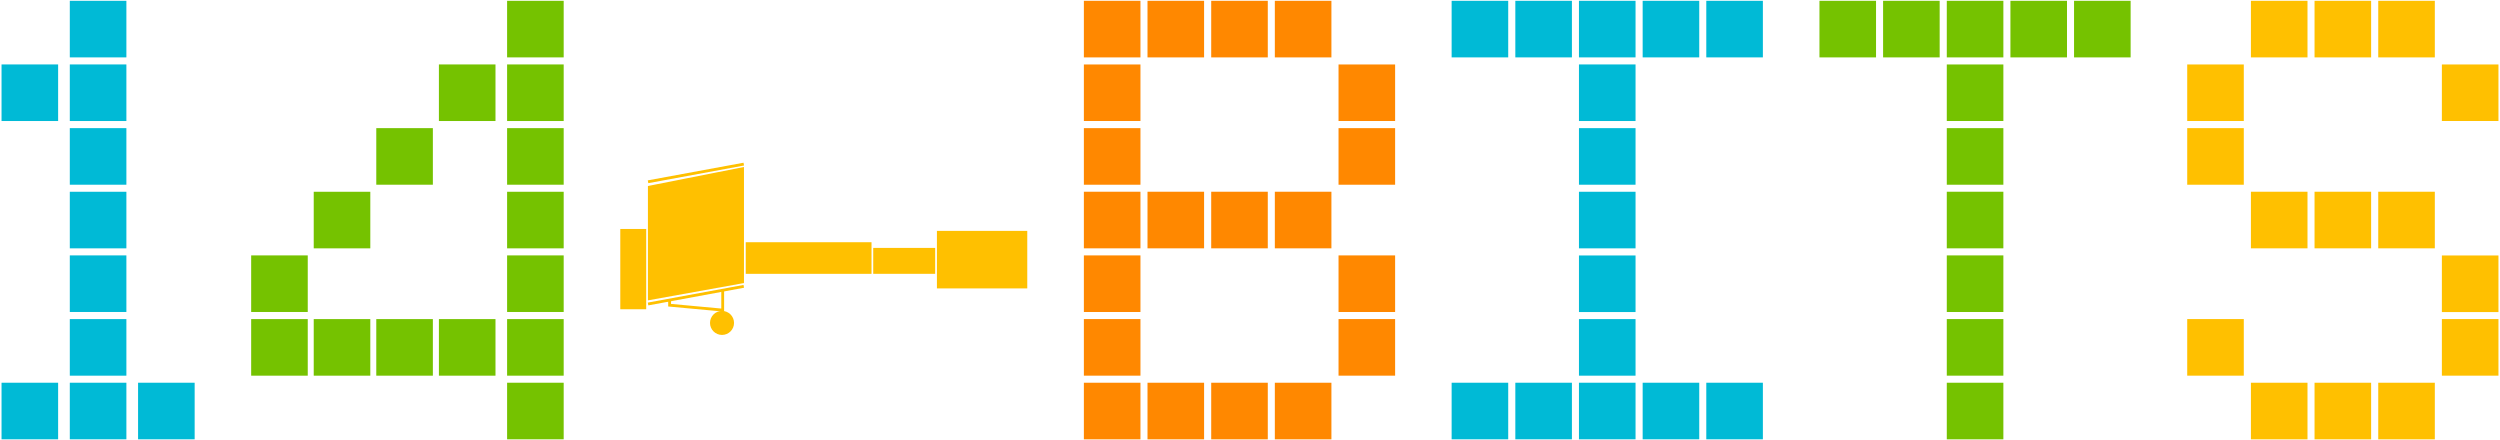 <?xml version="1.0" encoding="utf-8"?>
<!-- Generator: Adobe Illustrator 28.0.0, SVG Export Plug-In . SVG Version: 6.00 Build 0)  -->
<svg version="1.1" id="Camada_1" xmlns="http://www.w3.org/2000/svg" xmlns:xlink="http://www.w3.org/1999/xlink" x="0px" y="0px"
	 viewBox="0 0 372.46 65.57" style="enable-background:new 0 0 372.46 65.57;" xml:space="preserve">
<style type="text/css">
	.st0{fill:#FFC000;}
	.st1{fill:none;stroke:#FFC000;stroke-width:0.422;stroke-miterlimit:10;}
	.st2{fill:#FF8800;}
	.st3{fill:#00BAD6;}
	.st4{fill:#75C200;}
</style>
<g>
	<g>
		
			<rect x="139.59" y="34.39" transform="matrix(-1 -4.458090e-11 4.458090e-11 -1 292.636 77.358)" class="st0" width="13.46" height="8.57"/>
		
			<rect x="130.1" y="36.94" transform="matrix(-1 -4.533897e-11 4.533897e-11 -1 269.426 77.735)" class="st0" width="9.23" height="3.86"/>
		
			<rect x="111.1" y="36.09" transform="matrix(-1 -4.484958e-11 4.484958e-11 -1 240.942 76.887)" class="st0" width="18.74" height="4.71"/>
		<polygon class="st0" points="110.84,24.88 110.84,42.17 96.53,44.75 96.53,27.71 		"/>
		
			<rect x="92.41" y="34.11" transform="matrix(-1 -4.429091e-11 4.429091e-11 -1 188.684 80.183)" class="st0" width="3.86" height="11.96"/>
		<g>
			<g>
				<polyline class="st1" points="107.67,43.24 107.67,43.87 107.67,46.2 99.76,45.47 99.76,45.04 99.76,44.72 				"/>
				<circle class="st0" cx="107.57" cy="48.11" r="1.79"/>
			</g>
			<line class="st1" x1="96.55" y1="45.29" x2="110.81" y2="42.66"/>
		</g>
		<line class="st1" x1="96.55" y1="27.08" x2="110.81" y2="24.45"/>
	</g>
	<path class="st2" d="M179.39,8.55h-8.43V0.12h8.43V8.55z M188.88,0.12h-8.43v8.43h8.43V0.12z M198.36,0.12h-8.43v8.43h8.43V0.12z
		 M179.39,28.57h-8.43V37h8.43V28.57z M188.88,28.57h-8.43V37h8.43V28.57z M198.36,28.57h-8.43V37h8.43V28.57z M207.85,19.09h-8.43
		v8.43h8.43V19.09z M207.85,9.6h-8.43v8.43h8.43V9.6z M207.85,47.54h-8.43v8.43h8.43V47.54z M207.85,47.54h-8.43v8.43h8.43V47.54z
		 M207.85,38.05h-8.43v8.43h8.43V38.05z M179.39,57.02h-8.43v8.43h8.43V57.02z M188.88,57.02h-8.43v8.43h8.43V57.02z M198.36,57.02
		h-8.43v8.43h8.43V57.02z M169.91,19.09h-8.43v8.43h8.43V19.09z M169.91,9.6h-8.43v8.43h8.43V9.6z M169.91,0.12h-8.43v8.43h8.43
		V0.12z M169.91,38.05h-8.43v8.43h8.43V38.05z M169.91,47.54h-8.43v8.43h8.43V47.54z M169.91,47.54h-8.43v8.43h8.43V47.54z
		 M169.91,57.02h-8.43v8.43h8.43V57.02z M169.91,28.57h-8.43V37h8.43V28.57z"/>
	<g>
		<path class="st3" d="M243.67,27.52h-8.43v-8.43h8.43V27.52z M243.67,9.6h-8.43v8.43h8.43V9.6z M243.67,38.06h-8.43v8.43h8.43
			V38.06z M243.67,47.54h-8.43v8.43h8.43V47.54z M243.67,57.02h-8.43v8.43h8.43V57.02z M243.67,28.57h-8.43V37h8.43V28.57z
			 M234.19,0.12h-8.43v8.43h8.43V0.12z M243.67,0.12h-8.43v8.43h8.43V0.12z M253.16,0.12h-8.43v8.43h8.43V0.12z M224.7,0.12h-8.43
			v8.43h8.43V0.12z M234.19,57.02h-8.43v8.43h8.43V57.02z M243.67,57.02h-8.43v8.43h8.43V57.02z M253.16,57.02h-8.43v8.43h8.43
			V57.02z M262.64,0.12h-8.43v8.43h8.43V0.12z M262.64,57.02h-8.43v8.43h8.43V57.02z M224.7,57.02h-8.43v8.43h8.43V57.02z"/>
	</g>
	<g>
		<path class="st4" d="M298.47,27.52h-8.43v-8.43h8.43V27.52z M298.47,9.6h-8.43v8.43h8.43V9.6z M298.47,0.12h-8.43v8.43h8.43V0.12z
			 M307.95,0.12h-8.43v8.43h8.43V0.12z M317.44,0.12H309v8.43h8.43V0.12z M279.5,0.12h-8.43v8.43h8.43V0.12z M288.98,0.12h-8.43
			v8.43h8.43V0.12z M298.47,38.05h-8.43v8.43h8.43V38.05z M298.47,47.54h-8.43v8.43h8.43V47.54z M298.47,47.54h-8.43v8.43h8.43
			V47.54z M298.47,57.02h-8.43v8.43h8.43V57.02z M298.47,28.57h-8.43V37h8.43V28.57z"/>
	</g>
	<g>
		<path class="st0" d="M343.78,8.55h-8.43V0.12h8.43V8.55z M353.26,0.12h-8.43v8.43h8.43V0.12z M362.75,0.12h-8.43v8.43h8.43V0.12z
			 M343.78,28.57h-8.43V37h8.43V28.57z M353.26,28.57h-8.43V37h8.43V28.57z M362.75,28.57h-8.43V37h8.43V28.57z M343.78,57.02h-8.43
			v8.43h8.43V57.02z M353.26,57.02h-8.43v8.43h8.43V57.02z M362.75,57.02h-8.43v8.43h8.43V57.02z M372.23,38.06h-8.43v8.43h8.43
			V38.06z M372.23,47.54h-8.43v8.43h8.43V47.54z M334.29,9.6h-8.43v8.43h8.43V9.6z M372.23,9.6h-8.43v8.43h8.43V9.6z M334.29,47.54
			h-8.43v8.43h8.43V47.54z M334.29,19.09h-8.43v8.43h8.43V19.09z"/>
	</g>
	<g>
		<rect x="10.4" y="19.09" class="st3" width="8.43" height="8.43"/>
		<rect x="10.4" y="9.6" class="st3" width="8.43" height="8.43"/>
		<rect x="0.23" y="9.6" class="st3" width="8.43" height="8.43"/>
		<rect x="10.4" y="0.12" class="st3" width="8.43" height="8.43"/>
		<rect x="10.4" y="38.05" class="st3" width="8.43" height="8.43"/>
		<rect x="10.4" y="47.54" class="st3" width="8.43" height="8.43"/>
		<rect x="10.4" y="57.02" class="st3" width="8.43" height="8.43"/>
		<rect x="20.57" y="57.02" class="st3" width="8.43" height="8.43"/>
		<rect x="0.23" y="57.02" class="st3" width="8.43" height="8.43"/>
		<rect x="10.4" y="28.57" class="st3" width="8.43" height="8.43"/>
	</g>
	<g>
		<rect x="75.55" y="19.09" class="st4" width="8.43" height="8.43"/>
		<rect x="56.06" y="19.09" class="st4" width="8.43" height="8.43"/>
		<rect x="75.55" y="9.6" class="st4" width="8.43" height="8.43"/>
		<rect x="65.39" y="9.6" class="st4" width="8.43" height="8.43"/>
		<rect x="75.55" y="0.12" class="st4" width="8.43" height="8.43"/>
		<rect x="75.55" y="38.05" class="st4" width="8.43" height="8.43"/>
		<rect x="37.42" y="38.05" class="st4" width="8.43" height="8.43"/>
		<rect x="75.55" y="47.54" class="st4" width="8.43" height="8.43"/>
		<rect x="65.39" y="47.54" class="st4" width="8.43" height="8.43"/>
		<rect x="56.06" y="47.54" class="st4" width="8.43" height="8.43"/>
		<rect x="46.74" y="47.54" class="st4" width="8.43" height="8.43"/>
		<rect x="37.42" y="47.54" class="st4" width="8.43" height="8.43"/>
		<rect x="75.55" y="57.02" class="st4" width="8.43" height="8.43"/>
		<rect x="75.55" y="28.57" class="st4" width="8.43" height="8.43"/>
		<rect x="46.74" y="28.57" class="st4" width="8.43" height="8.43"/>
	</g>
</g>
</svg>
